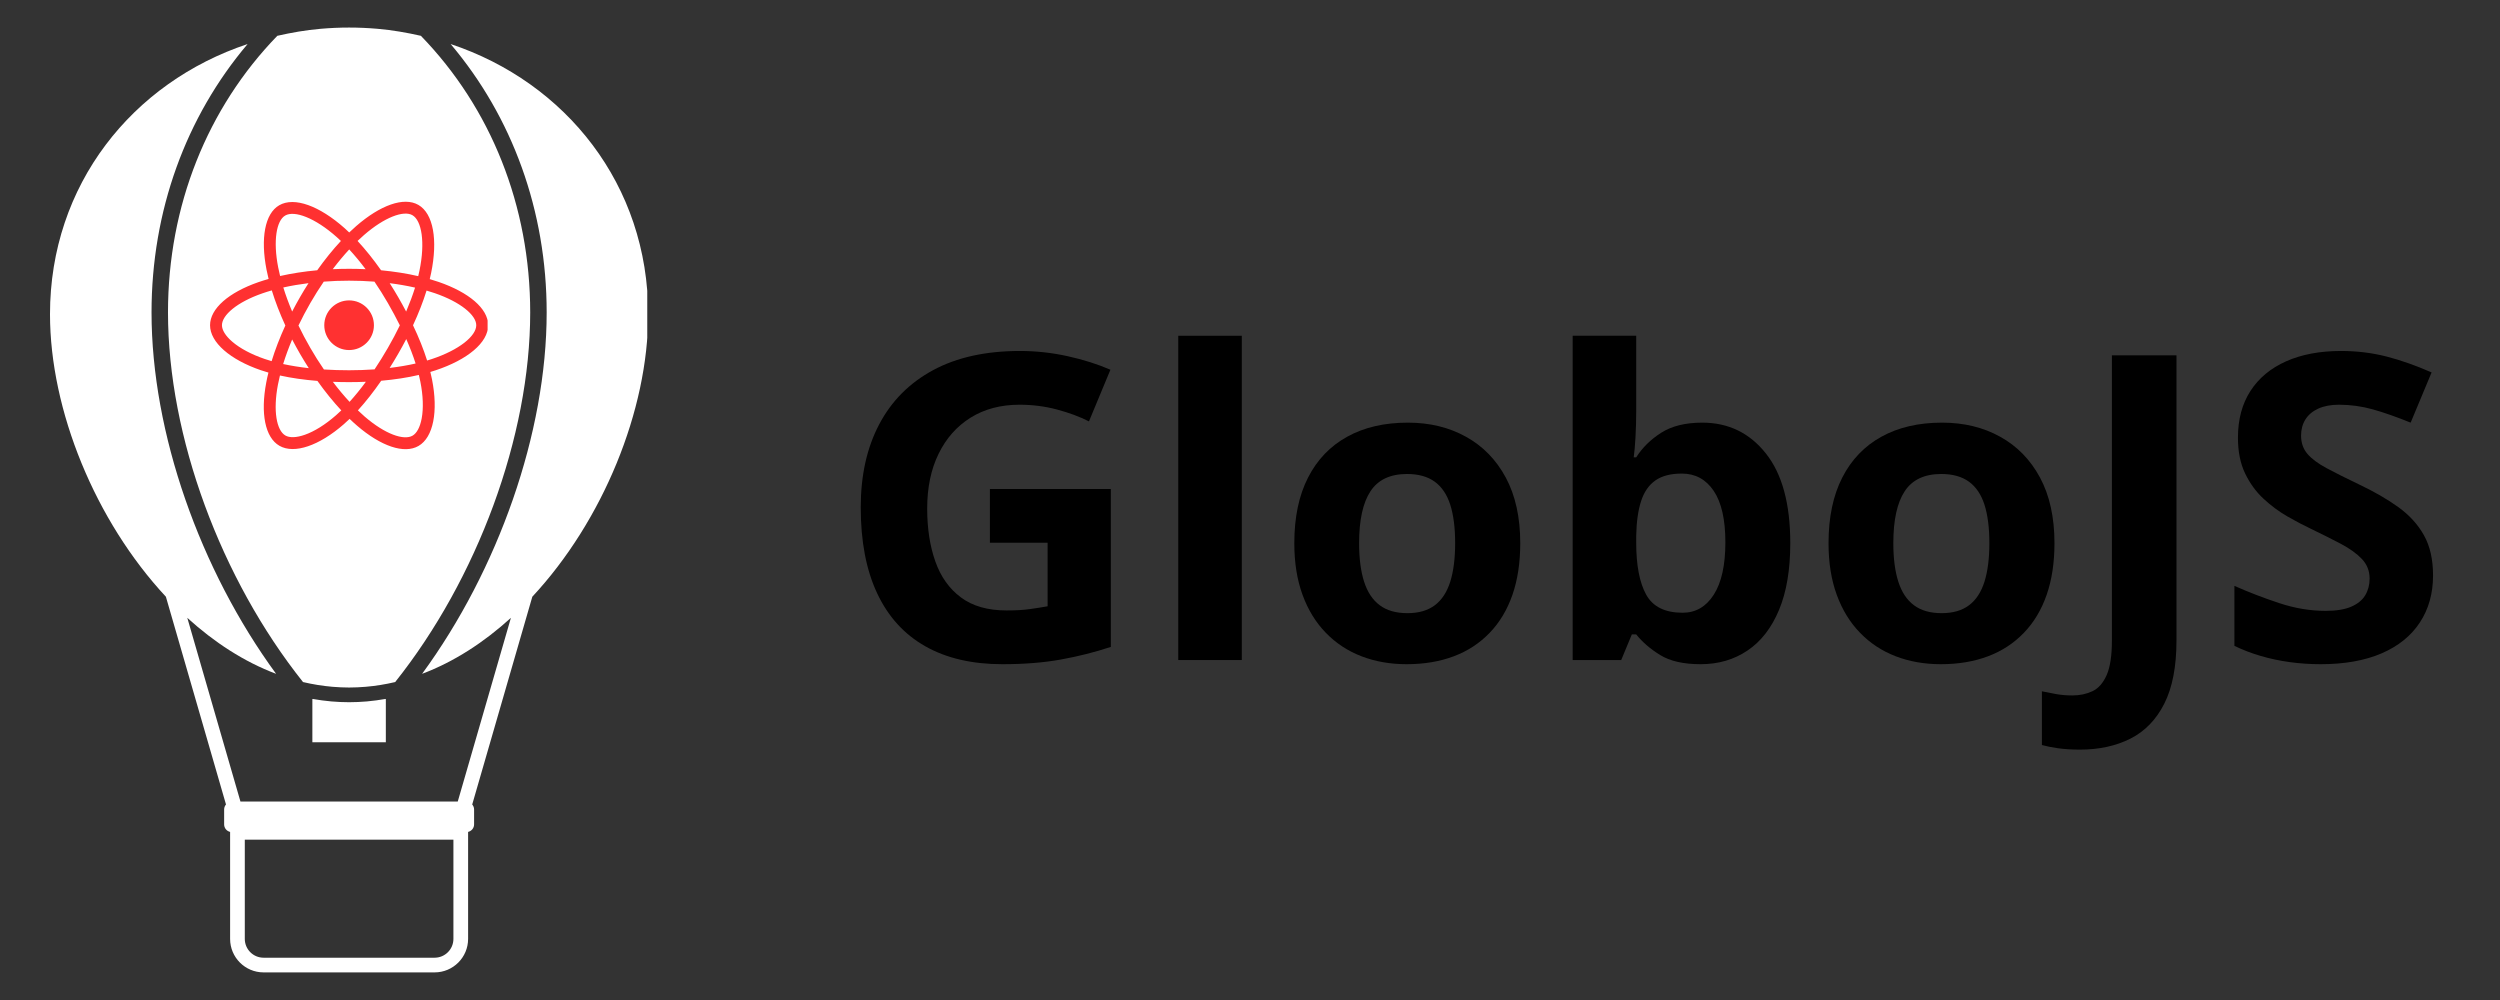 <svg xmlns="http://www.w3.org/2000/svg" xmlns:xlink="http://www.w3.org/1999/xlink" width="500" zoomAndPan="magnify" viewBox="0 0 375 150" height="200" preserveAspectRatio="xMidYMid meet" version="1.0"><rect x="0" y="0" width="375" height="150" fill="#333333" stroke="none"/><defs><g/><clipPath id="d3ceac546b"><path d="M 7.5 6 L 97.09 6 L 97.09 145.879 L 7.5 145.879 Z M 7.5 6 " clip-rule="nonzero"/></clipPath><clipPath id="7fc7b2de59"><path d="M 25 4.121 L 80 4.121 L 80 104 L 25 104 Z M 25 4.121 " clip-rule="nonzero"/></clipPath><clipPath id="a535ca2643"><path d="M 31.465 30 L 73.141 30 L 73.141 68 L 31.465 68 Z M 31.465 30 " clip-rule="nonzero"/></clipPath></defs><g clip-path="url(#d3ceac546b)"><path fill="#ffffff" d="M 68.012 140.836 C 68.012 142.391 66.75 143.656 65.191 143.656 L 39.535 143.656 C 37.984 143.656 36.719 142.391 36.719 140.836 L 36.719 125.949 L 68.012 125.949 Z M 79.848 89.508 C 90.422 78.152 97.227 61.555 97.227 47.137 C 97.227 27.715 84.863 12.355 67.594 6.605 C 76.855 17.539 82 31.637 82 46.863 C 82 64.926 74.73 85.48 63.316 101.074 C 68.109 99.27 72.594 96.352 76.637 92.676 L 68.664 120.227 L 36.066 120.227 L 28.094 92.676 C 32.141 96.352 36.621 99.27 41.414 101.074 C 30 85.48 22.73 64.926 22.73 46.863 C 22.73 31.637 27.879 17.539 37.141 6.605 C 19.867 12.355 7.5 27.715 7.5 47.137 C 7.5 61.555 14.309 78.152 24.883 89.508 L 33.898 120.668 C 33.734 120.871 33.621 121.125 33.621 121.406 L 33.621 123.664 C 33.621 124.219 34.004 124.66 34.516 124.789 L 34.516 140.836 C 34.516 143.605 36.766 145.859 39.535 145.859 L 65.191 145.859 C 67.961 145.859 70.215 143.605 70.215 140.836 L 70.215 124.789 C 70.727 124.66 71.113 124.219 71.113 123.664 L 71.113 121.406 C 71.113 121.125 71 120.875 70.832 120.672 L 79.848 89.508 " fill-opacity="1" fill-rule="nonzero"/></g><path fill="#ffffff" d="M 52.363 105.332 C 51.473 105.332 50.586 105.289 49.703 105.215 C 48.773 105.137 47.832 105 46.891 104.84 C 46.883 104.852 46.855 104.867 46.855 104.883 L 46.855 111.344 L 57.875 111.344 L 57.875 104.883 C 57.875 104.867 57.848 104.852 57.836 104.84 C 56.895 105 55.957 105.137 55.027 105.215 C 54.145 105.289 53.258 105.332 52.363 105.332 " fill-opacity="1" fill-rule="nonzero"/><g clip-path="url(#7fc7b2de59)"><path fill="#ffffff" d="M 45.453 102.309 C 46.91 102.652 48.387 102.891 49.887 103.02 C 50.711 103.086 51.531 103.129 52.363 103.129 C 53.195 103.129 54.02 103.086 54.844 103.02 C 56.344 102.891 57.82 102.652 59.277 102.309 C 71.574 86.867 79.531 65.496 79.531 46.867 C 79.531 30.875 73.633 16.195 63.133 5.371 C 61.016 4.895 58.859 4.512 56.633 4.32 C 55.23 4.199 53.805 4.133 52.363 4.133 C 50.926 4.133 49.5 4.199 48.098 4.32 C 45.875 4.512 43.715 4.891 41.598 5.371 C 31.098 16.195 25.199 30.875 25.199 46.867 C 25.199 65.5 33.156 86.871 45.453 102.309 " fill-opacity="1" fill-rule="nonzero"/></g><g clip-path="url(#a535ca2643)"><path fill="#ff3131" d="M 65.805 42.293 C 65.371 42.145 64.926 42 64.461 41.867 C 64.539 41.559 64.609 41.254 64.668 40.953 C 65.684 36.02 65.023 32.043 62.754 30.734 C 60.574 29.48 57.016 30.789 53.422 33.918 C 53.078 34.219 52.73 34.535 52.383 34.871 C 52.152 34.648 51.922 34.434 51.695 34.23 C 47.926 30.887 44.152 29.477 41.883 30.789 C 39.711 32.047 39.066 35.785 39.98 40.461 C 40.07 40.914 40.172 41.375 40.289 41.844 C 39.754 41.996 39.238 42.156 38.746 42.328 C 34.328 43.867 31.508 46.281 31.508 48.785 C 31.508 51.367 34.535 53.961 39.137 55.535 C 39.5 55.66 39.875 55.777 40.266 55.887 C 40.137 56.395 40.027 56.891 39.938 57.375 C 39.062 61.969 39.746 65.617 41.914 66.867 C 44.152 68.16 47.91 66.832 51.57 63.633 C 51.859 63.383 52.152 63.113 52.441 62.832 C 52.82 63.195 53.195 63.539 53.57 63.859 C 57.113 66.91 60.617 68.145 62.781 66.891 C 65.02 65.594 65.746 61.676 64.801 56.906 C 64.73 56.543 64.645 56.172 64.551 55.793 C 64.816 55.715 65.074 55.633 65.328 55.551 C 70.109 53.965 73.223 51.402 73.223 48.785 C 73.223 46.273 70.309 43.844 65.805 42.293 Z M 64.77 53.859 C 64.539 53.934 64.305 54.008 64.066 54.078 C 63.539 52.406 62.828 50.629 61.953 48.793 C 62.785 47 63.469 45.246 63.984 43.586 C 64.41 43.707 64.824 43.84 65.223 43.977 C 69.082 45.305 71.438 47.27 71.438 48.785 C 71.438 50.395 68.895 52.488 64.77 53.859 Z M 63.055 57.254 C 63.473 59.359 63.531 61.266 63.254 62.758 C 63.008 64.098 62.508 64.988 61.887 65.348 C 60.574 66.109 57.762 65.117 54.73 62.512 C 54.383 62.211 54.031 61.891 53.684 61.555 C 54.859 60.27 56.031 58.773 57.18 57.113 C 59.195 56.938 61.102 56.645 62.828 56.242 C 62.914 56.586 62.988 56.922 63.055 57.254 Z M 45.73 65.215 C 44.445 65.668 43.422 65.684 42.805 65.324 C 41.488 64.566 40.941 61.637 41.688 57.707 C 41.773 57.258 41.875 56.797 41.992 56.324 C 43.699 56.703 45.594 56.973 47.613 57.137 C 48.77 58.762 49.977 60.254 51.195 61.559 C 50.93 61.816 50.664 62.062 50.398 62.293 C 48.781 63.707 47.16 64.711 45.73 65.215 Z M 39.715 53.848 C 37.68 53.152 36 52.25 34.848 51.262 C 33.812 50.379 33.293 49.496 33.293 48.785 C 33.293 47.266 35.555 45.328 39.332 44.012 C 39.789 43.852 40.27 43.699 40.77 43.559 C 41.289 45.258 41.977 47.031 42.801 48.828 C 41.965 50.648 41.27 52.453 40.742 54.172 C 40.387 54.066 40.043 53.961 39.715 53.848 Z M 41.73 40.117 C 40.945 36.113 41.465 33.09 42.777 32.332 C 44.172 31.523 47.258 32.676 50.508 35.562 C 50.719 35.75 50.926 35.941 51.137 36.141 C 49.926 37.441 48.727 38.926 47.582 40.539 C 45.621 40.719 43.742 41.012 42.016 41.402 C 41.906 40.969 41.812 40.539 41.73 40.117 Z M 59.723 44.562 C 59.309 43.848 58.887 43.152 58.453 42.477 C 59.785 42.645 61.059 42.867 62.258 43.141 C 61.898 44.293 61.449 45.496 60.922 46.734 C 60.543 46.016 60.145 45.289 59.723 44.562 Z M 52.383 37.414 C 53.207 38.305 54.031 39.301 54.84 40.379 C 54.023 40.34 53.199 40.32 52.363 40.32 C 51.539 40.32 50.723 40.34 49.91 40.379 C 50.719 39.309 51.551 38.316 52.383 37.414 Z M 45 44.574 C 44.59 45.289 44.195 46.008 43.824 46.73 C 43.305 45.5 42.859 44.289 42.496 43.121 C 43.688 42.855 44.957 42.637 46.277 42.473 C 45.84 43.156 45.414 43.855 45 44.574 Z M 46.316 55.223 C 44.949 55.07 43.664 54.863 42.473 54.605 C 42.84 53.414 43.293 52.18 43.824 50.922 C 44.199 51.645 44.594 52.363 45.008 53.082 C 45.43 53.812 45.867 54.523 46.316 55.223 Z M 52.434 60.277 C 51.59 59.367 50.746 58.359 49.926 57.273 C 50.723 57.305 51.539 57.32 52.363 57.32 C 53.215 57.32 54.055 57.301 54.883 57.266 C 54.07 58.371 53.25 59.379 52.434 60.277 Z M 60.938 50.859 C 61.496 52.129 61.969 53.359 62.34 54.527 C 61.133 54.805 59.824 55.023 58.449 55.191 C 58.883 54.504 59.309 53.797 59.73 53.066 C 60.156 52.332 60.559 51.594 60.938 50.859 Z M 58.184 52.18 C 57.535 53.309 56.863 54.387 56.184 55.406 C 54.949 55.492 53.668 55.539 52.363 55.539 C 51.066 55.539 49.805 55.5 48.59 55.422 C 47.879 54.391 47.195 53.309 46.551 52.188 C 45.902 51.07 45.309 49.945 44.77 48.828 C 45.309 47.707 45.902 46.578 46.543 45.465 C 47.188 44.348 47.867 43.27 48.566 42.246 C 49.809 42.148 51.078 42.102 52.363 42.102 C 53.656 42.102 54.93 42.152 56.168 42.246 C 56.859 43.262 57.535 44.336 58.18 45.453 C 58.832 46.586 59.434 47.703 59.977 48.801 C 59.438 49.918 58.836 51.051 58.184 52.18 Z M 61.859 32.277 C 63.258 33.082 63.801 36.332 62.922 40.594 C 62.867 40.863 62.805 41.141 62.734 41.422 C 61.004 41.023 59.125 40.727 57.16 40.539 C 56.012 38.91 54.824 37.426 53.633 36.141 C 53.953 35.832 54.273 35.539 54.594 35.262 C 57.672 32.582 60.551 31.523 61.859 32.277 Z M 52.363 45.059 C 54.422 45.059 56.09 46.727 56.09 48.785 C 56.09 50.84 54.422 52.508 52.363 52.508 C 50.309 52.508 48.641 50.84 48.641 48.785 C 48.641 46.727 50.309 45.059 52.363 45.059 Z M 52.363 45.059 " fill-opacity="1" fill-rule="nonzero"/></g><g fill="#000000" fill-opacity="1"><g transform="translate(125.391, 99.005)"><g><path d="M 23.094 -25.656 L 41.234 -25.656 L 41.234 -1.969 C 38.836 -1.176 36.344 -0.547 33.75 -0.078 C 31.164 0.391 28.238 0.625 24.969 0.625 C 20.426 0.625 16.57 -0.27 13.406 -2.062 C 10.238 -3.852 7.832 -6.5 6.188 -10 C 4.539 -13.5 3.719 -17.801 3.719 -22.906 C 3.719 -27.695 4.641 -31.844 6.484 -35.344 C 8.328 -38.852 11.023 -41.566 14.578 -43.484 C 18.129 -45.398 22.469 -46.359 27.594 -46.359 C 30.008 -46.359 32.395 -46.098 34.75 -45.578 C 37.113 -45.055 39.254 -44.379 41.172 -43.547 L 37.953 -35.797 C 36.555 -36.504 34.957 -37.098 33.156 -37.578 C 31.363 -38.055 29.488 -38.297 27.531 -38.297 C 24.719 -38.297 22.273 -37.648 20.203 -36.359 C 18.129 -35.066 16.523 -33.254 15.391 -30.922 C 14.254 -28.598 13.688 -25.863 13.688 -22.719 C 13.688 -19.738 14.094 -17.098 14.906 -14.797 C 15.719 -12.492 17 -10.691 18.75 -9.391 C 20.5 -8.086 22.781 -7.438 25.594 -7.438 C 26.969 -7.438 28.129 -7.504 29.078 -7.641 C 30.023 -7.773 30.914 -7.914 31.75 -8.062 L 31.75 -17.594 L 23.094 -17.594 Z M 23.094 -25.656 "/></g></g></g><g fill="#000000" fill-opacity="1"><g transform="translate(171.739, 99.005)"><g><path d="M 14.531 0 L 5 0 L 5 -48.641 L 14.531 -48.641 Z M 14.531 0 "/></g></g></g><g fill="#000000" fill-opacity="1"><g transform="translate(191.272, 99.005)"><g><path d="M 36.766 -17.531 C 36.766 -14.613 36.375 -12.031 35.594 -9.781 C 34.812 -7.531 33.672 -5.629 32.172 -4.078 C 30.68 -2.523 28.891 -1.352 26.797 -0.562 C 24.703 0.227 22.344 0.625 19.719 0.625 C 17.258 0.625 15.004 0.227 12.953 -0.562 C 10.898 -1.352 9.117 -2.523 7.609 -4.078 C 6.098 -5.629 4.93 -7.531 4.109 -9.781 C 3.285 -12.031 2.875 -14.613 2.875 -17.531 C 2.875 -21.406 3.562 -24.688 4.938 -27.375 C 6.312 -30.062 8.27 -32.102 10.812 -33.5 C 13.352 -34.906 16.383 -35.609 19.906 -35.609 C 23.176 -35.609 26.078 -34.906 28.609 -33.5 C 31.148 -32.102 33.145 -30.062 34.594 -27.375 C 36.039 -24.688 36.766 -21.406 36.766 -17.531 Z M 12.594 -17.531 C 12.594 -15.238 12.844 -13.312 13.344 -11.75 C 13.844 -10.188 14.625 -9.008 15.688 -8.219 C 16.75 -7.426 18.133 -7.031 19.844 -7.031 C 21.531 -7.031 22.898 -7.426 23.953 -8.219 C 25.004 -9.008 25.773 -10.188 26.266 -11.75 C 26.754 -13.312 27 -15.238 27 -17.531 C 27 -19.844 26.754 -21.766 26.266 -23.297 C 25.773 -24.828 25 -25.977 23.938 -26.75 C 22.875 -27.52 21.488 -27.906 19.781 -27.906 C 17.258 -27.906 15.43 -27.039 14.297 -25.312 C 13.16 -23.582 12.594 -20.988 12.594 -17.531 Z M 12.594 -17.531 "/></g></g></g><g fill="#000000" fill-opacity="1"><g transform="translate(230.901, 99.005)"><g><path d="M 14.531 -48.641 L 14.531 -37.328 C 14.531 -36.016 14.492 -34.707 14.422 -33.406 C 14.348 -32.113 14.258 -31.113 14.156 -30.406 L 14.531 -30.406 C 15.445 -31.852 16.695 -33.082 18.281 -34.094 C 19.863 -35.102 21.914 -35.609 24.438 -35.609 C 28.352 -35.609 31.531 -34.07 33.969 -31 C 36.414 -27.938 37.641 -23.445 37.641 -17.531 C 37.641 -13.551 37.078 -10.211 35.953 -7.516 C 34.828 -4.816 33.25 -2.785 31.219 -1.422 C 29.195 -0.055 26.852 0.625 24.188 0.625 C 21.625 0.625 19.602 0.164 18.125 -0.75 C 16.645 -1.664 15.445 -2.695 14.531 -3.844 L 13.875 -3.844 L 12.281 0 L 5 0 L 5 -48.641 Z M 21.375 -27.969 C 19.707 -27.969 18.383 -27.625 17.406 -26.938 C 16.426 -26.25 15.711 -25.219 15.266 -23.844 C 14.816 -22.469 14.57 -20.727 14.531 -18.625 L 14.531 -17.594 C 14.531 -14.195 15.031 -11.598 16.031 -9.797 C 17.031 -7.992 18.852 -7.094 21.5 -7.094 C 23.457 -7.094 25.016 -8 26.172 -9.812 C 27.328 -11.625 27.906 -14.238 27.906 -17.656 C 27.906 -21.07 27.32 -23.645 26.156 -25.375 C 24.988 -27.102 23.395 -27.969 21.375 -27.969 Z M 21.375 -27.969 "/></g></g></g><g fill="#000000" fill-opacity="1"><g transform="translate(271.405, 99.005)"><g><path d="M 36.766 -17.531 C 36.766 -14.613 36.375 -12.031 35.594 -9.781 C 34.812 -7.531 33.672 -5.629 32.172 -4.078 C 30.68 -2.523 28.891 -1.352 26.797 -0.562 C 24.703 0.227 22.344 0.625 19.719 0.625 C 17.258 0.625 15.004 0.227 12.953 -0.562 C 10.898 -1.352 9.117 -2.523 7.609 -4.078 C 6.098 -5.629 4.93 -7.531 4.109 -9.781 C 3.285 -12.031 2.875 -14.613 2.875 -17.531 C 2.875 -21.406 3.562 -24.688 4.938 -27.375 C 6.312 -30.062 8.27 -32.102 10.812 -33.5 C 13.352 -34.906 16.383 -35.609 19.906 -35.609 C 23.176 -35.609 26.078 -34.906 28.609 -33.5 C 31.148 -32.102 33.145 -30.062 34.594 -27.375 C 36.039 -24.688 36.766 -21.406 36.766 -17.531 Z M 12.594 -17.531 C 12.594 -15.238 12.844 -13.312 13.344 -11.75 C 13.844 -10.188 14.625 -9.008 15.688 -8.219 C 16.75 -7.426 18.133 -7.031 19.844 -7.031 C 21.531 -7.031 22.898 -7.426 23.953 -8.219 C 25.004 -9.008 25.773 -10.188 26.266 -11.75 C 26.754 -13.312 27 -15.238 27 -17.531 C 27 -19.844 26.754 -21.766 26.266 -23.297 C 25.773 -24.828 25 -25.977 23.938 -26.75 C 22.875 -27.52 21.488 -27.906 19.781 -27.906 C 17.258 -27.906 15.43 -27.039 14.297 -25.312 C 13.16 -23.582 12.594 -20.988 12.594 -17.531 Z M 12.594 -17.531 "/></g></g></g><g fill="#000000" fill-opacity="1"><g transform="translate(311.034, 99.005)"><g><path d="M 0.969 13.438 C -0.281 13.438 -1.379 13.367 -2.328 13.234 C -3.273 13.098 -4.082 12.938 -4.75 12.75 L -4.75 4.688 C -4.082 4.832 -3.367 4.973 -2.609 5.109 C -1.848 5.242 -1.039 5.312 -0.188 5.312 C 0.938 5.312 1.945 5.098 2.844 4.672 C 3.738 4.242 4.445 3.438 4.969 2.25 C 5.488 1.062 5.75 -0.645 5.75 -2.875 L 5.75 -45.703 L 15.438 -45.703 L 15.438 -2.938 C 15.438 0.977 14.828 4.141 13.609 6.547 C 12.391 8.953 10.691 10.703 8.516 11.797 C 6.336 12.891 3.82 13.438 0.969 13.438 Z M 0.969 13.438 "/></g></g></g><g fill="#000000" fill-opacity="1"><g transform="translate(332.223, 99.005)"><g><path d="M 32.734 -12.688 C 32.734 -9.977 32.07 -7.625 30.75 -5.625 C 29.438 -3.625 27.523 -2.082 25.016 -1 C 22.504 0.082 19.457 0.625 15.875 0.625 C 14.289 0.625 12.742 0.52 11.234 0.312 C 9.723 0.102 8.273 -0.203 6.891 -0.609 C 5.504 -1.016 4.188 -1.52 2.938 -2.125 L 2.938 -11.125 C 5.102 -10.164 7.352 -9.301 9.688 -8.531 C 12.02 -7.758 14.332 -7.375 16.625 -7.375 C 18.207 -7.375 19.484 -7.582 20.453 -8 C 21.422 -8.414 22.125 -8.988 22.562 -9.719 C 23 -10.445 23.219 -11.281 23.219 -12.219 C 23.219 -13.363 22.832 -14.344 22.062 -15.156 C 21.289 -15.969 20.234 -16.727 18.891 -17.438 C 17.547 -18.145 16.031 -18.906 14.344 -19.719 C 13.281 -20.219 12.125 -20.828 10.875 -21.547 C 9.625 -22.266 8.438 -23.145 7.312 -24.188 C 6.188 -25.227 5.266 -26.492 4.547 -27.984 C 3.828 -29.473 3.469 -31.266 3.469 -33.359 C 3.469 -36.086 4.094 -38.422 5.344 -40.359 C 6.594 -42.297 8.379 -43.781 10.703 -44.812 C 13.023 -45.844 15.77 -46.359 18.938 -46.359 C 21.312 -46.359 23.578 -46.082 25.734 -45.531 C 27.891 -44.977 30.148 -44.18 32.516 -43.141 L 29.375 -35.609 C 27.27 -36.461 25.383 -37.125 23.719 -37.594 C 22.051 -38.062 20.352 -38.297 18.625 -38.297 C 17.414 -38.297 16.383 -38.102 15.531 -37.719 C 14.676 -37.332 14.031 -36.789 13.594 -36.094 C 13.156 -35.395 12.938 -34.586 12.938 -33.672 C 12.938 -32.586 13.254 -31.672 13.891 -30.922 C 14.523 -30.18 15.484 -29.469 16.766 -28.781 C 18.047 -28.094 19.645 -27.289 21.562 -26.375 C 23.895 -25.27 25.891 -24.117 27.547 -22.922 C 29.203 -21.723 30.477 -20.316 31.375 -18.703 C 32.281 -17.086 32.734 -15.082 32.734 -12.688 Z M 32.734 -12.688 "/></g></g></g></svg>